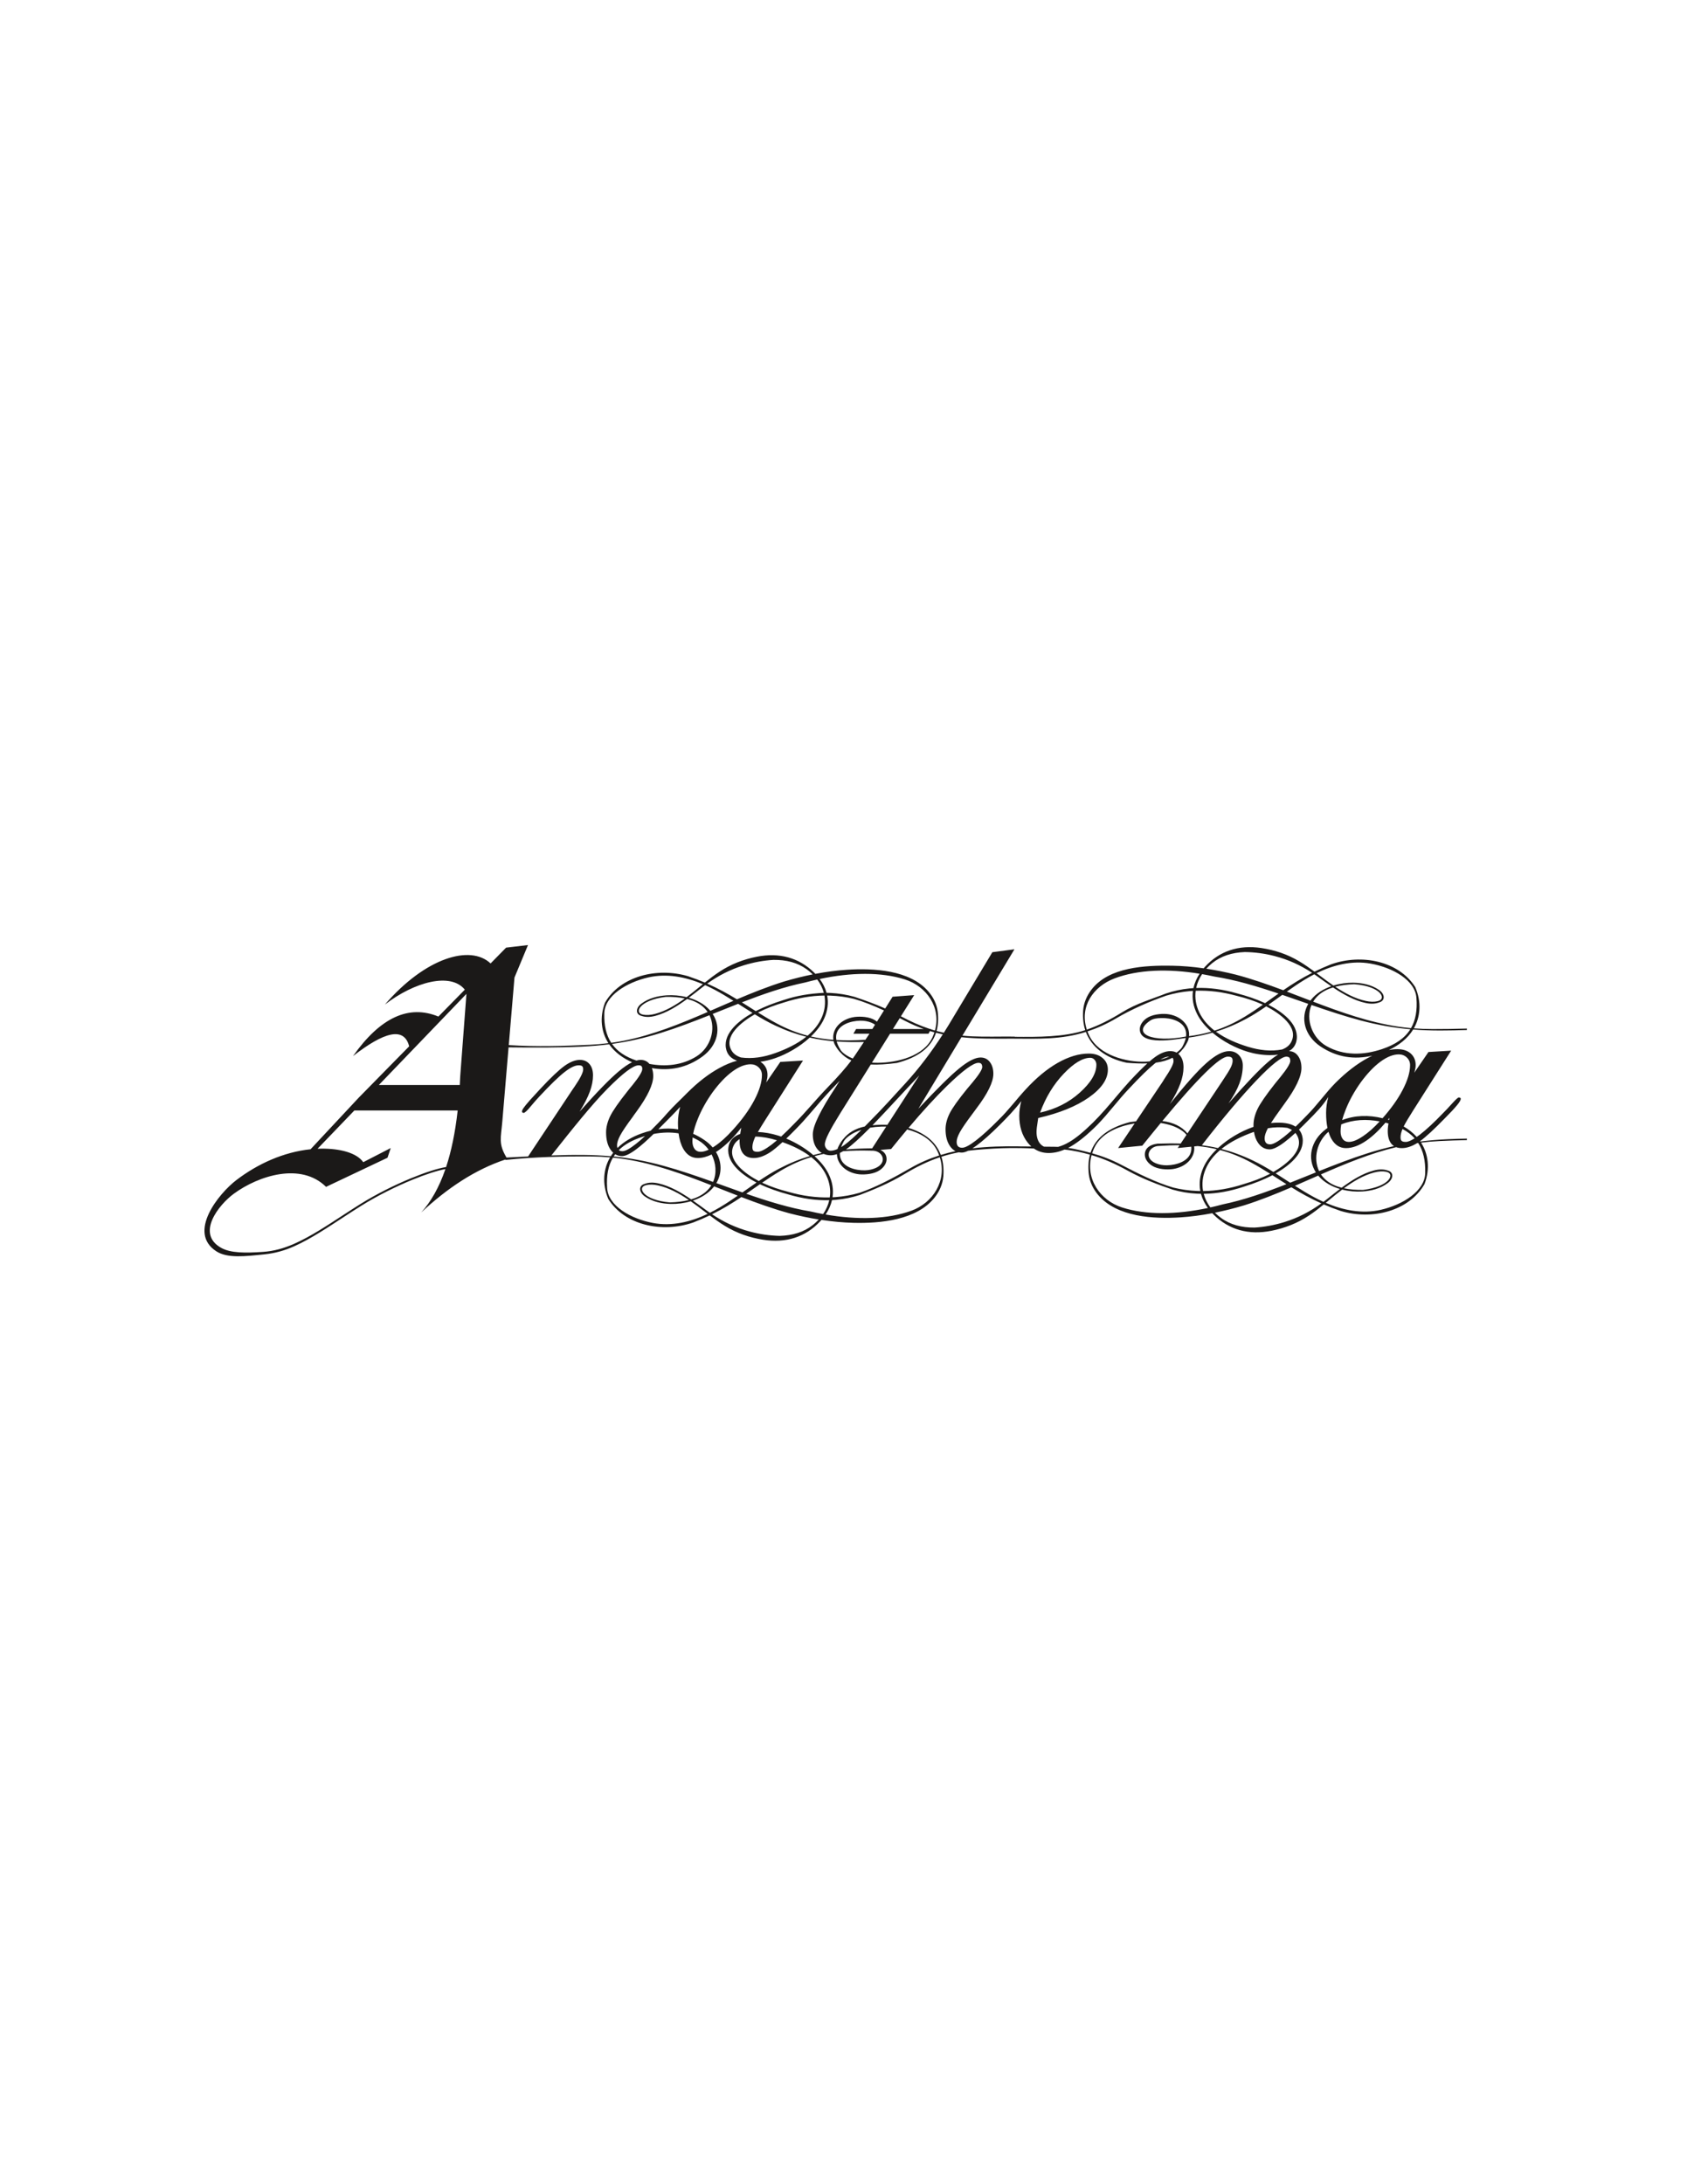 <?xml version="1.0" encoding="UTF-8" standalone="no"?>
<svg
   version="1.1"
   width="612pt"
   height="792pt"
   id="svg4"
   viewBox="0 0 612 792"
   sodipodi:docname="Anathema.cdr"
   xmlns:inkscape="http://www.inkscape.org/namespaces/inkscape"
   xmlns:sodipodi="http://sodipodi.sourceforge.net/DTD/sodipodi-0.dtd"
   xmlns="http://www.w3.org/2000/svg"
   xmlns:svg="http://www.w3.org/2000/svg">
  <defs
     id="defs8" />
  <sodipodi:namedview
     id="namedview6"
     pagecolor="#ffffff"
     bordercolor="#000000"
     borderopacity="0.25"
     inkscape:showpageshadow="2"
     inkscape:pageopacity="0.0"
     inkscape:pagecheckerboard="0"
     inkscape:deskcolor="#d1d1d1"
     inkscape:document-units="pt" />
  <path
     d="m 169.211,360.383 -31.778,33.044 h 29.367 c 0.06,-1.051 0.114,-2.119 0.159,-3.209 z m 131.811,73.803 -4e-4,8e-4 c 0.377,-2.555 0.018,-5.253 -1.241,-7.936 -1.256,-2.676 -3.196,-4.87 -5.498,-6.68 -3.729,1.14 -7.41,2.76 -11.188,5.011 -2.338,1.393 -4.5,2.824 -6.606,4.269 0.094,0.046 0.188,0.09 0.278,0.132 2.759,1.283 5.895,2.348 9.354,3.224 5.045,1.441 10.014,2.115 14.902,1.98 z m -0.191,1.012 8e-4,10e-4 c -0.403,1.777 -1.164,3.472 -2.226,5.027 -1.492,-0.273 -2.991,-0.584 -4.497,-0.931 -7.766,-1.295 -15.546,-3.712 -23.394,-6.438 1.669,-1.147 3.302,-2.301 4.961,-3.448 0.154,0.073 0.305,0.145 0.453,0.213 2.818,1.307 6.11,2.474 9.888,3.496 4.991,1.477 9.931,2.215 14.814,2.079 z m 0.997,-0.04 0.002,-0.002 c -0.418,1.828 -1.208,3.583 -2.318,5.232 11.577,2.01 22.572,1.738 31.136,-1.385 7.837,-2.858 12.961,-10.917 10.288,-19.369 -4.429,1.482 -8.532,3.516 -12.856,6.118 -5.499,3.309 -10.984,5.558 -16.116,7.53 -2.843,0.925 -5.708,1.505 -8.596,1.768 -0.513,0.047 -1.026,0.082 -1.541,0.109 z m 0.197,-1.012 -0.005,-0.005 c 0.411,-2.738 -0.017,-5.621 -1.467,-8.54 -1.155,-2.326 -2.945,-4.477 -5.072,-6.38 1.104,-0.306 2.212,-0.573 3.33,-0.803 0.774,0.325 1.635,0.487 2.582,0.487 0.695,0 1.433,-0.136 2.218,-0.405 0.097,3.741 3.502,6.834 8.134,7.312 2.195,0.176 5.384,-0.088 7.458,-1.536 1.419,-0.991 2.372,-2.397 2.427,-3.816 0.07,-1.777 -0.941,-2.893 -2.278,-3.495 l 3.92,-0.324 c 2.011,-2.501 3.957,-4.867 5.836,-7.098 4.57,1.202 8.806,3.555 10.841,7.651 0.295,0.594 0.549,1.188 0.764,1.781 -3.551,1.135 -7.023,2.63 -10.428,4.586 -5.931,3.407 -12.376,6.904 -18.488,8.96 -2.856,0.819 -5.744,1.335 -8.66,1.558 -0.37,0.028 -0.741,0.051 -1.112,0.07 z m 130.924,-75.853 -0.002,0.003 c -0.508,0.032 -1.015,0.073 -1.522,0.124 -2.859,0.29 -5.692,0.895 -8.499,1.843 -5.064,2.012 -10.571,3.527 -15.984,6.872 -4.256,2.628 -8.299,4.692 -12.672,6.209 -2.744,-8.373 2.34,-15.661 10.075,-18.579 8.452,-3.189 19.346,-3.571 30.842,-1.689 -1.08,1.648 -1.845,3.399 -2.238,5.218 z m -0.179,1.01 8e-4,10e-4 c -0.37,0.022 -0.738,0.048 -1.106,0.08 -2.887,0.25 -5.744,0.792 -8.565,1.635 -6.035,2.104 -12.479,4.87 -18.319,8.316 -3.352,1.978 -6.776,3.498 -10.283,4.662 0.219,0.587 0.478,1.176 0.777,1.763 3.506,6.88 13.344,9.473 20.291,9.203 0.496,-0.019 0.988,-0.052 1.476,-0.097 0.705,-0.612 1.339,-1.119 1.899,-1.52 2.018,-1.464 3.896,-2.206 5.587,-2.206 0.87,0 1.633,0.177 2.29,0.535 0.02,-0.015 0.041,-0.029 0.062,-0.044 0.875,-0.644 1.611,-1.314 2.076,-2.102 -0.004,-0.012 -0.006,-0.024 -0.01,-0.037 0.607,-1.099 1.023,-2.142 1.227,-3.122 -3.053,0.373 -16.86,3.147 -16.683,-3.267 0.04,-1.412 0.968,-2.818 2.362,-3.817 2.039,-1.46 5.197,-1.755 7.374,-1.601 4.94,0.46 8.509,3.936 8.119,8.028 2.76,-0.348 5.435,-0.877 8.074,-1.641 -2.13,-1.87 -3.928,-3.99 -5.099,-6.29 -1.471,-2.889 -1.928,-5.751 -1.551,-8.478 z m 0.988,-0.042 0.004,-0.006 c 4.843,-0.183 9.774,0.436 14.79,1.818 3.438,0.837 6.558,1.864 9.306,3.111 0.09,0.041 0.183,0.084 0.277,0.128 -2.071,1.457 -4.198,2.902 -6.499,4.309 -3.719,2.275 -7.349,3.921 -11.031,5.091 -2.302,-1.776 -4.25,-3.937 -5.524,-6.584 -1.277,-2.652 -1.666,-5.327 -1.323,-7.868 z m 0.177,-1.013 -8e-4,-8e-4 c 4.838,-0.184 9.746,0.5 14.709,1.918 3.756,0.978 7.032,2.105 9.839,3.375 0.147,0.067 0.298,0.136 0.451,0.208 1.631,-1.157 3.237,-2.32 4.878,-3.476 -7.809,-2.631 -15.546,-4.955 -23.258,-6.164 -1.496,-0.33 -2.986,-0.624 -4.467,-0.881 -1.035,1.557 -1.771,3.25 -2.151,5.021 z m 1.501,73.588 h 8e-4 c -0.506,-2.711 -0.183,-5.596 1.149,-8.556 1.065,-2.368 2.772,-4.586 4.825,-6.569 -2.284,-0.541 -4.588,-0.913 -6.938,-1.145 l -1.251,0.125 c 0.433,3.998 -2.951,7.536 -7.811,8.226 -2.187,0.26 -5.384,0.117 -7.511,-1.251 -1.456,-0.936 -2.461,-2.304 -2.571,-3.721 -0.209,-2.697 2.135,-3.958 4.368,-4.207 -0.003,-0.012 -0.006,-0.022 -0.009,-0.034 3.023,-0.098 5.878,-0.127 8.628,-0.042 l 2.111,-3.163 c -0.504,-0.666 -1.21,-1.234 -2.029,-1.775 -1.855,-1.226 -4.437,-2.099 -7.324,-2.518 -0.999,1.21 -2.025,2.465 -3.082,3.767 l -3.607,4.453 -8.762,0.866 5.994,-8.925 c -5.969,0.954 -12.269,3.574 -14.717,9.013 -0.273,0.605 -0.503,1.209 -0.696,1.809 3.592,0.999 7.118,2.36 10.595,4.184 6.057,3.179 12.63,6.428 18.816,8.248 2.885,0.709 5.79,1.115 8.713,1.226 0.373,0.014 0.746,0.023 1.121,0.028 l -0.002,0.002 c -0.002,-0.011 -0.004,-0.022 -0.006,-0.033 z m 1,-0.004 0.018,0.043 c 4.886,-0.052 9.824,-0.915 14.807,-2.546 3.423,-1.008 6.516,-2.192 9.224,-3.579 0.088,-0.045 0.18,-0.093 0.273,-0.142 -2.16,-1.363 -4.375,-2.712 -6.765,-4.014 -3.861,-2.105 -7.601,-3.583 -11.37,-4.58 -2.231,1.896 -4.087,4.163 -5.239,6.885 -1.15,2.714 -1.411,5.408 -0.947,7.934 z m 0.24,1.048 -0.002,0.007 c 0.471,1.758 1.297,3.421 2.416,4.933 1.48,-0.33 2.967,-0.697 4.458,-1.102 7.712,-1.589 15.394,-4.301 23.132,-7.325 -1.712,-1.083 -3.388,-2.173 -5.089,-3.256 -0.151,0.079 -0.299,0.156 -0.444,0.231 -2.766,1.413 -6.011,2.704 -9.748,3.87 -4.929,1.665 -9.839,2.591 -14.722,2.642 z m -0.953,0.176 h -8e-4 l -0.008,-0.034 c -0.014,-0.05 -0.028,-0.1 -0.042,-0.151 l 0.005,0.007 c -0.515,-0.007 -1.03,-0.024 -1.545,-0.051 -2.895,-0.153 -5.781,-0.623 -8.657,-1.439 -5.204,-1.775 -10.77,-3.813 -16.391,-6.91 -4.42,-2.436 -8.597,-4.311 -13.08,-5.623 -2.348,8.548 3.079,16.406 11.02,18.963 8.677,2.794 19.674,2.647 31.166,0.197 -1.132,-1.552 -1.973,-3.215 -2.467,-4.96 z m 67.136,-8.17 c -1.3,-0.259 -2.771,-0.151 -4.387,0.274 -3.844,1.01 -7.478,3.18 -10.917,5.709 2.043,0.436 4.363,0.631 6.936,0.598 9.719,-1.184 11.805,-5.969 8.359,-6.572 0.003,-0.004 0.006,-0.006 0.008,-0.01 z m -70.704,-9.089 c 0.051,0.444 0.052,0.876 -0.002,1.294 -0.516,4.019 -5.448,5.4 -8.816,5.452 -1.464,0.022 -2.846,-0.228 -4.071,-0.741 -4.189,-1.753 -2.755,-5.808 0.665,-6.238 0.173,-0.012 0.345,-0.025 0.517,-0.036 0.091,-0.002 0.183,-4e-4 0.277,0.003 -10e-4,-0.007 -0.002,-0.014 -0.002,-0.021 2.488,-0.164 4.877,-0.258 7.197,-0.253 l -0.692,1.036 z m -1.358,-4.856 c -0.002,-0.002 -0.003,-0.004 -0.005,-0.006 -0.002,0.008 -0.005,0.016 -0.007,0.025 l -0.002,0.004 c -2.161,-2.547 -5.118,-3.963 -9.114,-4.479 12.887,-15.562 20.797,-23.344 23.742,-23.344 0.64,0 1.093,0.102 1.362,0.33 0.267,0.226 0.391,0.618 0.391,1.175 0,0.68 -0.227,1.504 -0.701,2.453 -0.453,0.948 -1.505,2.638 -3.154,5.093 z m -18.665,-4.345 c -0.707,0.076 -1.433,0.165 -2.18,0.265 -7.674,1.987 -12.549,5.647 -14.34,11.166 -2.667,-0.711 -5.369,-1.388 -8.118,-1.8 0.323,-0.165 0.646,-0.34 0.971,-0.526 2.785,-1.592 6.03,-4.231 9.695,-7.915 4.078,-4.204 7.364,-8.786 11.38,-12.997 4.102,-4.391 7.216,-7.421 9.339,-9.112 0.147,-0.118 0.292,-0.233 0.435,-0.343 2.349,-0.317 4.342,-0.9 6.023,-1.796 0.265,0.267 0.386,0.68 0.386,1.232 0,1.05 -1.154,3.257 -3.442,6.637 l -0.475,0.785 z m -28.281,9.261 c -0.471,-0.023 -0.943,-0.035 -1.419,-0.036 -1.216,-0.003 -2.442,-0.016 -3.677,-0.033 -0.543,-0.252 -1.013,-0.607 -1.411,-1.072 -0.88,-1.026 -1.32,-2.451 -1.32,-4.292 0,-0.441 0.042,-1.027 0.125,-1.718 0.084,-0.69 0.252,-1.8 0.482,-3.307 7.686,-1.759 13.82,-4.252 18.407,-7.477 4.586,-3.246 6.868,-6.596 6.868,-10.071 0,-1.718 -0.628,-3.121 -1.906,-4.19 -1.257,-1.088 -2.933,-1.632 -5.026,-1.632 -3.56,0 -7.308,1.131 -11.266,3.371 -3.936,2.241 -7.831,5.486 -11.685,9.695 -3.325,3.597 -6.14,7.439 -9.668,10.87 -3.268,3.312 -6.043,5.826 -8.323,7.583 -2.28,1.756 -3.945,2.633 -4.994,2.633 -0.678,0 -1.191,-0.179 -1.52,-0.558 -0.309,-0.359 -0.473,-0.898 -0.473,-1.597 0,-0.898 0.39,-2.055 1.172,-3.492 0.78,-1.417 2.28,-3.612 4.5,-6.566 0.35,-0.459 0.864,-1.157 1.5,-2.035 4.089,-5.388 6.144,-9.578 6.144,-12.572 0,-1.757 -0.431,-3.174 -1.275,-4.271 -0.842,-1.097 -1.951,-1.636 -3.369,-1.636 -1.911,0 -4.48,1.296 -7.665,3.892 -3.207,2.594 -8.158,7.483 -14.899,14.688 l 15.637,-25.937 c 5.871,0.602 11.94,0.559 18.138,0.523 9.864,0.067 18.281,0.353 26.99,-2.433 2.044,5.393 7.147,9.567 14.84,11.172 2.766,0.236 5.245,0.322 7.463,0.235 -1.728,1.571 -3.833,3.688 -6.315,6.35 -3.109,3.404 -5.93,6.941 -8.945,10.355 -1.57,1.781 -3.057,3.372 -4.46,4.755 -3.35,3.308 -6.22,5.675 -8.649,7.077 -1.381,0.805 -2.715,1.382 -4.005,1.728 z m -9.714,-0.135 c -1.367,-0.017 -2.747,-0.03 -4.137,-0.029 0,-0.004 0,-0.008 0,-0.012 -5.965,-0.095 -11.69,0.037 -17.213,0.716 0.433,-0.275 0.891,-0.585 1.372,-0.935 2.28,-1.656 5.138,-4.19 8.548,-7.582 2.688,-2.694 5.466,-5.583 7.789,-8.617 -0.453,1.707 -0.733,3.507 -0.733,5.277 0,3.916 1.006,7.161 3.015,9.717 0.427,0.548 0.879,1.037 1.359,1.467 z m -7.35,0.566 c 0,0.003 0,0.006 0,0.009 0.269,-0.006 0.535,-0.01 0.802,-0.013 0.804,-0.002 1.617,0.006 2.438,0.022 0,-0.004 -0.001,-0.008 -0.001,-0.012 1.712,0.028 3.393,0.095 5.037,0.165 1.554,1.085 3.348,1.629 5.381,1.629 1.858,0 3.77,-0.415 5.73,-1.243 3.312,0.318 6.344,1.031 9.241,1.842 -0.579,2.117 -0.727,4.493 -0.426,7.141 0.377,2.909 1.635,5.382 3.387,7.46 6.806,8.073 20.197,8.746 29.832,8.134 3.735,-0.237 7.606,-0.746 11.566,-1.505 0.168,0.178 0.339,0.355 0.514,0.529 5.501,5.452 12.678,7.5 20.969,5.838 4.814,-0.966 9.356,-2.696 13.607,-5.529 1.845,-1.229 3.611,-2.591 5.365,-4.014 1.896,0.82 3.921,1.608 6.114,2.352 11.431,3.469 24.877,0.019 30.435,-9.745 1.039,-2.782 1.4,-5.525 1.131,-8.131 -0.273,-2.635 -1.12,-4.925 -2.384,-6.894 2.252,-0.282 4.546,-0.478 6.876,-0.585 3.114,-0.144 6.386,-0.259 9.745,-0.325 v -0.551 c -2.38,0.039 -4.695,0.105 -6.906,0.21 -3.466,0.163 -6.762,0.439 -9.983,0.85 -0.031,-0.046 -0.063,-0.091 -0.095,-0.136 2.084,-1.511 5.1,-4.288 9.03,-8.33 1.938,-1.959 3.398,-3.5 4.335,-4.647 0.938,-1.125 1.397,-1.918 1.397,-2.377 0,-0.167 -0.063,-0.271 -0.187,-0.354 -0.126,-0.083 -0.292,-0.126 -0.542,-0.126 -0.292,0 -1.063,0.709 -2.356,2.127 -1.272,1.437 -2.418,2.627 -3.398,3.606 -3.251,3.376 -6.023,5.961 -8.336,7.732 -0.405,0.308 -0.792,0.587 -1.16,0.84 -1.343,-1.496 -2.953,-2.758 -4.733,-3.799 0.651,-1.292 1.825,-3.243 3.495,-5.879 l 13.735,-21.613 -8.233,0.499 -5.147,7.503 c 0.167,-0.52 0.291,-1.02 0.375,-1.457 0.083,-0.46 0.124,-0.876 0.124,-1.293 0,-1.752 -0.604,-3.148 -1.791,-4.211 -1.21,-1.062 -2.814,-1.583 -4.794,-1.583 -1.016,0 -2.063,0.102 -3.14,0.307 3.628,-1.69 6.805,-4.146 8.822,-7.429 3.208,0.253 6.485,0.368 9.924,0.365 3.119,-0.003 6.313,-0.07 9.563,-0.181 v -0.523 c -4.215,0.133 -8.353,0.171 -12.407,0.18 -2.313,0.005 -4.592,-0.079 -6.835,-0.252 1.154,-2.015 1.881,-4.329 2.022,-6.958 0.139,-2.599 -0.353,-5.305 -1.518,-8.017 -5.98,-9.426 -19.46,-12.207 -30.606,-8.216 -2.134,0.844 -4.1,1.723 -5.937,2.628 -1.806,-1.329 -3.621,-2.596 -5.508,-3.727 -4.348,-2.609 -8.928,-4.109 -13.742,-4.837 -8.289,-1.253 -15.294,1.124 -20.471,6.8 -0.165,0.181 -0.325,0.366 -0.483,0.55 -3.957,-0.564 -7.815,-0.883 -11.523,-0.94 -9.568,-0.145 -22.887,0.391 -29.229,8.73 -1.632,2.147 -2.757,4.662 -2.987,7.568 -0.168,2.643 0.095,4.995 0.772,7.069 -7.607,2.538 -17.358,2.493 -25.581,2.412 0,-0.025 0,-0.049 0,-0.073 -5.352,-0.056 -10.645,0.128 -15.393,-0.087 -1.236,-0.056 -2.43,-0.141 -3.59,-0.254 l 18.88,-31.317 -8.015,1.056 -15.762,26.244 c -0.606,1.002 -1.219,1.99 -1.839,2.965 -0.892,-0.196 -1.766,-0.412 -2.63,-0.649 0.573,-2.072 0.718,-4.397 0.419,-6.988 -0.374,-2.845 -1.623,-5.264 -3.36,-7.294 -6.748,-7.889 -20.02,-8.53 -29.569,-7.918 -3.701,0.237 -7.538,0.74 -11.462,1.488 -0.167,-0.174 -0.336,-0.347 -0.51,-0.517 -5.454,-5.327 -12.568,-7.321 -20.784,-5.684 -4.771,0.952 -9.272,2.651 -13.484,5.428 -1.827,1.205 -3.578,2.539 -5.315,3.934 -1.88,-0.8 -3.887,-1.568 -6.06,-2.293 -11.331,-3.379 -24.656,0.015 -30.16,9.576 -1.029,2.723 -1.386,5.408 -1.118,7.957 0.271,2.578 1.112,4.818 2.365,6.742 -2.232,0.28 -4.505,0.474 -6.814,0.582 -9.345,0.439 -19.154,0.749 -29.345,0.119 0.69,-8.166 1.379,-16.332 2.069,-24.498 l 4.901,-11.784 -7.934,0.933 -5.634,5.732 c -7.324,-6.916 -23.625,-2.133 -38.354,14.92 10.781,-8.321 23.943,-11.752 29.006,-5.409 l -9.581,9.749 c -10.77,-4.43 -21.096,0.345 -30.976,14.329 11.151,-8.674 18.508,-10.826 20.372,-3.539 l -18.272,18.591 -17.502,18.736 c -9.754,1 -19.178,5.267 -26.92,11.178 -6.353,4.852 -17.872,18.97 -7.254,25.834 4.03,2.606 10.499,1.805 17.424,1.101 3.791,-0.384 7.326,-1.371 10.854,-2.949 6.124,-2.739 12.371,-6.975 18.3,-10.83 2.046,-1.33 4.066,-2.644 6.09,-3.905 5.833,-3.635 12.464,-6.908 18.323,-9.315 4.882,-2.006 9.22,-3.411 12.102,-3.921 -2.333,6.786 -5.311,11.882 -8.765,15.724 9.424,-8.804 19.491,-15.514 30.493,-19.185 0.027,0.045 0.054,0.092 0.081,0.138 10.408,-1.094 21.475,-1.337 31.051,-1.26 2.333,0.018 4.631,0.126 6.893,0.323 -1.188,2.016 -1.948,4.337 -2.12,6.98 -0.17,2.614 0.295,5.341 1.44,8.082 5.925,9.544 19.494,12.479 30.784,8.577 2.163,-0.827 4.156,-1.692 6.02,-2.583 1.807,1.355 3.624,2.648 5.513,3.806 4.357,2.669 8.961,4.224 13.808,5.006 8.348,1.345 15.443,-0.975 20.731,-6.633 0.169,-0.181 0.332,-0.365 0.494,-0.549 3.986,0.608 7.873,0.968 11.614,1.062 9.651,0.244 23.007,-0.94 29.5,-9.266 1.671,-2.143 2.835,-4.663 3.1,-7.584 0.2,-2.657 -0.039,-5.026 -0.698,-7.119 2.019,-0.649 4.11,-1.186 6.323,-1.61 0.343,0.07 0.701,0.105 1.075,0.105 0.623,0 1.386,-0.216 2.291,-0.651 1.067,-0.143 2.165,-0.262 3.297,-0.359 3.838,-0.328 7.936,-0.601 12.282,-0.639 z m 137.112,-10.163 c -0.05,-0.016 -0.1,-0.032 -0.15,-0.047 -0.082,-0.026 -0.163,-0.05 -0.245,-0.075 0.177,-0.22 0.355,-0.444 0.533,-0.671 -0.049,0.28 -0.096,0.543 -0.139,0.793 z m -2.346,-0.656 c -5.083,-1.224 -10.003,-1.097 -14.648,0.679 0.323,-1.246 0.782,-2.595 1.376,-4.047 1.291,-3.209 3.084,-6.44 5.376,-9.649 2.356,-3.209 4.731,-5.712 7.128,-7.482 2.418,-1.771 4.628,-2.647 6.67,-2.647 1.126,0 2.105,0.375 2.896,1.126 0.794,0.75 1.189,1.688 1.189,2.772 0,2.562 -0.917,5.607 -2.772,9.128 -1.736,3.296 -4.146,6.663 -7.215,10.122 z m -19.976,3.546 c -0.159,0.112 -0.316,0.226 -0.474,0.342 -5.698,4.208 -6.974,10.752 -3.738,15.759 -3.121,1.255 -6.228,2.52 -9.325,3.742 -1.753,-1.134 -3.498,-2.278 -5.248,-3.38 4.614,-2.63 10.596,-7.256 9.741,-12.926 -0.187,-1.236 -0.65,-2.205 -1.3,-2.961 1.019,-0.973 2.102,-2.045 3.246,-3.217 2.661,-2.658 5.386,-5.396 7.38,-8.609 -0.249,0.938 -0.438,1.896 -0.583,2.877 -0.146,0.959 -0.208,1.938 -0.208,2.917 0,2.044 0.17,3.862 0.508,5.455 z m -11.575,-0.489 c -2.087,-1.351 -5.056,-1.54 -7.511,-1.414 -0.475,0.024 -0.948,0.06 -1.418,0.107 0.834,-1.306 1.964,-2.935 3.388,-4.887 0.351,-0.473 0.866,-1.195 1.504,-2.102 4.103,-5.567 6.164,-9.895 6.164,-12.988 0,-1.815 -0.433,-3.279 -1.277,-4.413 -0.812,-1.089 -1.871,-1.645 -3.214,-1.688 1.486,-0.884 2.578,-2.275 2.794,-4.434 0.569,-5.669 -5.58,-9.975 -10.277,-12.365 1.679,-1.178 3.35,-2.397 5.03,-3.607 3.126,1.065 6.263,2.172 9.414,3.269 -2.957,5.126 -1.374,11.561 4.473,15.465 5.921,3.954 12.241,4.831 18.747,3.322 -0.54,0.259 -1.086,0.541 -1.639,0.842 -3.918,2.125 -7.838,5.147 -11.756,9.066 -3.671,3.755 -6.591,7.985 -10.295,11.696 -1.478,1.543 -2.853,2.918 -4.127,4.13 z m -15.262,0.076 c -0.107,0.036 -0.213,0.074 -0.32,0.112 -4.151,1.459 -8.879,4.15 -12.585,7.594 -1.937,-0.449 -3.875,-0.794 -5.837,-1.052 7.736,-9.939 14.331,-17.758 19.783,-23.479 5.505,-5.752 9.154,-8.637 10.927,-8.637 0.515,0.041 0.866,0.165 1.051,0.372 0.185,0.185 0.288,0.577 0.33,1.134 0,0.969 -1.196,2.928 -3.568,5.856 -0.804,0.969 -1.442,1.731 -1.876,2.288 -3.299,4.164 -5.442,7.256 -6.431,9.297 -0.99,2.062 -1.484,4.041 -1.484,5.917 0,0.203 0.003,0.402 0.009,0.599 z m 32.165,22.752 c -1.691,1.274 -3.333,2.623 -4.929,3.95 -0.343,0.285 -0.684,0.567 -1.026,0.848 6.299,2.695 13.176,4.069 19.936,2.535 7.937,-1.801 16.06,-6.799 16.137,-13.369 0.123,-4.444 -0.694,-8.025 -2.527,-10.859 -0.144,0.02 -0.288,0.039 -0.432,0.06 -1.956,1.192 -3.784,1.796 -5.503,1.796 -0.777,0 -1.468,-0.114 -2.073,-0.342 -9.36,2.243 -18.345,5.963 -27.277,9.862 0.568,0.85 1.283,1.635 2.152,2.325 1.432,1.135 3.225,1.966 5.346,2.51 3.678,-2.721 7.547,-5.139 11.607,-6.229 1.796,-0.482 3.501,-0.56 5.065,-0.03 4e-4,-4e-4 8e-4,-10e-4 0.001,-0.002 2.308,0.577 2.17,2.952 0.131,4.518 -2.719,2.085 -6.143,2.911 -9.345,3.111 -2.312,0.145 -4.837,-0.066 -7.264,-0.684 z m -24.954,-6.401 c 4.618,-2.659 11.871,-8.176 8.365,-13.639 -0.114,-0.177 -0.24,-0.347 -0.377,-0.509 -1.499,1.377 -2.845,2.513 -4.035,3.403 -2.29,1.712 -4.041,2.557 -5.258,2.557 -1.772,0 -3.196,-0.804 -4.288,-2.412 -0.735,-1.08 -1.217,-2.395 -1.455,-3.935 -0.138,0.048 -0.274,0.097 -0.412,0.147 -3.868,1.397 -8.014,3.326 -11.39,6.053 3.72,0.952 7.464,2.305 11.422,4.19 2.511,1.196 4.975,2.623 7.426,4.145 z m 6.746,-15.211 c -0.491,-0.309 -1.06,-0.57 -1.708,-0.782 -2.328,-0.323 -4.673,-0.255 -7.034,0.142 -0.003,0.006 -0.006,0.011 -0.008,0.016 -0.785,1.484 -1.176,2.679 -1.176,3.607 0,0.722 0.165,1.279 0.475,1.649 0.33,0.391 0.845,0.577 1.525,0.577 1.052,0 2.722,-0.905 5.01,-2.72 0.902,-0.709 1.873,-1.538 2.917,-2.489 z m -27.96,29.985 c 0.676,0.678 1.417,1.314 2.218,1.9 3.378,2.473 7.483,3.537 12.163,3.49 3.608,-0.219 7.217,-0.869 10.825,-1.992 5.017,-1.56 9.292,-3.789 13.408,-6.772 -4.085,-1.826 -7.573,-3.805 -10.864,-5.833 -5.669,2.431 -11.367,4.727 -17.18,6.554 -3.569,1.067 -7.101,1.954 -10.569,2.652 z m 39.381,-3.939 c 0.426,-0.32 0.851,-0.648 1.275,-0.985 1.53,-1.213 3.096,-2.466 4.699,-3.672 -2.918,-0.864 -5.637,-2.342 -7.595,-4.533 -0.096,-0.108 -0.189,-0.218 -0.281,-0.327 -2.817,1.234 -5.63,2.48 -8.449,3.699 2.229,1.423 4.478,2.805 6.769,4.045 1.166,0.631 2.362,1.227 3.581,1.774 z m 33.074,-23.03 c -1.182,-1.315 -2.646,-2.434 -4.403,-3.373 -0.466,1.128 -0.708,2.123 -0.708,2.971 0,0.647 0.125,1.105 0.396,1.333 0.272,0.251 0.771,0.375 1.5,0.375 0.763,0 1.833,-0.433 3.214,-1.307 z m -9.501,-5.379 c -0.069,-0.02 -0.137,-0.039 -0.207,-0.058 -0.29,-0.081 -0.582,-0.158 -0.874,-0.232 -2.338,2.764 -4.628,4.913 -6.846,6.454 -2.667,1.855 -5.168,2.772 -7.481,2.772 -2.251,0 -4.003,-1.126 -5.295,-3.377 -0.421,-0.754 -0.775,-1.602 -1.058,-2.545 -4.105,3.49 -5.659,9.579 -3.396,14.254 5.84,-2.339 11.735,-4.622 17.716,-6.51 3.228,-1.018 6.351,-1.863 9.457,-2.554 -0.36,-0.229 -0.68,-0.513 -0.96,-0.852 -0.874,-1.064 -1.313,-2.606 -1.313,-4.648 0,-0.521 0.043,-1.126 0.126,-1.793 0.033,-0.257 0.076,-0.561 0.132,-0.912 z m -3.181,-0.752 c -4.713,-0.881 -9.509,-0.715 -13.95,1.09 -0.159,0.894 -0.238,1.726 -0.238,2.493 0,1.188 0.272,2.125 0.791,2.814 0.522,0.686 1.272,1.041 2.21,1.041 1.375,0 3.085,-0.686 5.149,-2.084 1.939,-1.293 3.95,-3.084 6.037,-5.353 z M 298.865,360.003 c -0.468,-1.721 -1.285,-3.348 -2.396,-4.827 -1.466,0.325 -2.94,0.686 -4.418,1.085 -7.642,1.565 -15.255,4.23 -22.923,7.198 1.697,1.056 3.358,2.122 5.045,3.179 0.149,-0.078 0.296,-0.153 0.44,-0.226 2.741,-1.387 5.957,-2.654 9.659,-3.8 4.87,-1.631 9.485,-2.34 14.592,-2.608 z m 0.989,-4e-4 0.077,0.003 4e-4,10e-4 c 0.484,0.007 0.969,0.022 1.453,0.047 2.869,0.145 5.73,0.602 8.58,1.396 3.583,1.202 7.338,2.526 11.166,4.237 l 2.679,-4.268 7.835,-0.583 -4.82,7.682 c 3.572,1.905 7,3.444 10.583,4.612 h 0.364 l -0.055,0.1 c 0.484,0.155 0.971,0.304 1.462,0.445 2.324,-8.367 -3.058,-16.048 -10.929,-18.539 -8.6,-2.722 -19.5,-2.564 -30.889,-0.151 1.117,1.508 1.999,3.207 2.493,5.02 z m 0.229,0.986 c 0.512,2.662 0.2,5.5 -1.126,8.41 -1.055,2.318 -2.745,4.491 -4.78,6.434 2.674,0.622 5.372,1.011 8.146,1.218 -0.593,-4.005 2.798,-7.596 7.71,-8.291 2.167,-0.257 5.336,-0.122 7.445,1.214 0.234,0.148 0.455,0.306 0.663,0.475 l 2.543,-4.052 c -3.632,-1.678 -7.308,-3.17 -10.856,-4.196 -2.86,-0.69 -5.739,-1.083 -8.636,-1.188 -0.368,-0.013 -0.745,-0.024 -1.109,-0.024 z m -0.991,0 h -0.07 v -8e-4 c -4.823,0.064 -9.695,0.915 -14.612,2.511 -3.392,0.991 -6.457,2.153 -9.14,3.514 -0.087,0.044 -0.178,0.091 -0.27,0.139 2.141,1.331 4.338,2.647 6.706,3.919 3.827,2.055 7.535,3.496 11.271,4.466 2.211,-1.859 4.049,-4.079 5.19,-6.743 1.099,-2.565 1.347,-5.069 0.926,-7.806 z m 200.756,2.025 c -1.275,0.319 -2.736,0.282 -4.356,-0.062 -3.854,-0.818 -7.559,-2.799 -11.087,-5.145 2.001,-0.531 4.288,-0.836 6.837,-0.926 9.679,0.71 11.979,5.36 8.597,6.123 0.003,0.004 0.006,0.006 0.009,0.009 z m -78.918,21.208 c 1.164,-0.287 2.26,-0.649 3.253,-1.078 -0.05,-0.002 -0.1,-0.002 -0.152,-0.002 -0.862,0 -1.899,0.359 -3.101,1.08 z m 9.332,-8.38 c 0.077,-0.592 0.071,-1.161 -0.025,-1.702 -0.708,-3.965 -5.658,-5.099 -8.994,-4.99 -1.45,0.048 -2.903,0.189 -3.994,0.931 -6.93,4.711 0.679,8.159 13.013,5.761 z m 1.013,0.387 c -0.058,0.333 -0.141,0.669 -0.253,1.008 -0.439,1.018 -1.027,2.044 -1.831,3.08 -0.003,-0.01 -0.007,-0.02 -0.01,-0.03 -0.519,0.678 -1.095,1.283 -1.729,1.821 0.214,0.176 0.414,0.378 0.599,0.603 0.865,1.05 1.299,2.473 1.299,4.287 0,1.856 -0.392,3.854 -1.176,5.979 -0.784,2.143 -2.041,4.598 -3.772,7.36 5.546,-6.989 9.958,-11.958 13.215,-14.844 3.279,-2.907 6.021,-4.351 8.288,-4.351 1.444,0 2.639,0.495 3.567,1.484 0.927,0.989 1.382,2.227 1.382,3.711 0,2.166 -0.414,4.351 -1.238,6.556 -0.824,2.185 -2.145,4.598 -3.958,7.216 6.556,-7.463 11.359,-12.472 14.41,-15.07 1.31,-1.115 2.509,-1.992 3.601,-2.628 -0.99,0.137 -1.986,0.184 -2.912,0.181 -2.741,-0.009 -5.43,-0.415 -8.069,-1.203 -4.181,-1.25 -8.994,-3.695 -12.831,-6.936 -2.823,0.802 -5.656,1.373 -8.583,1.776 z m 52.461,-18.872 c -1.736,-1.183 -3.428,-2.445 -5.074,-3.685 -0.353,-0.267 -0.704,-0.53 -1.057,-0.793 6.103,-2.977 12.844,-4.671 19.611,-3.472 7.945,1.408 16.232,5.981 16.63,12.499 0.34,4.405 -0.293,8 -1.969,10.901 -1.522,-0.136 -3.026,-0.313 -4.514,-0.532 -10.621,-1.565 -20.824,-5.204 -30.973,-9.071 0.52,-0.872 1.19,-1.685 2.017,-2.411 1.362,-1.196 3.096,-2.106 5.169,-2.748 3.775,2.525 7.723,4.741 11.796,5.628 1.801,0.392 3.493,0.388 5.016,-0.213 4e-4,4e-4 8e-4,0.001 10e-4,0.002 2.256,-0.683 2.003,-3.034 -0.092,-4.491 -2.794,-1.94 -6.224,-2.596 -9.404,-2.641 -2.296,-0.033 -4.785,0.297 -7.157,1.028 z m -24.389,7.55 c 4.702,2.418 12.152,7.548 8.95,13.139 -0.617,1.078 -1.665,1.917 -3.178,2.497 -4.046,0.765 -8.208,0.312 -12.449,-0.995 -3.898,-1.201 -8.097,-2.917 -11.572,-5.463 3.636,-1.123 7.276,-2.646 11.102,-4.707 2.427,-1.307 4.797,-2.842 7.148,-4.47 z m -21.725,-13.65 c 0.636,-0.705 1.338,-1.372 2.102,-1.993 3.222,-2.616 7.234,-3.87 11.869,-4.047 3.582,0.045 7.186,0.517 10.814,1.458 5.043,1.309 9.384,3.316 13.605,6.08 -3.954,2.009 -7.31,4.14 -10.469,6.311 -5.731,-2.142 -11.484,-4.148 -17.329,-5.684 -3.585,-0.888 -7.125,-1.6 -10.592,-2.126 z m 39.177,2.024 c 0.438,0.297 0.874,0.602 1.311,0.916 1.574,1.131 3.186,2.3 4.832,3.421 -2.846,0.998 -5.465,2.595 -7.295,4.864 -0.09,0.112 -0.177,0.225 -0.262,0.338 -2.849,-1.09 -5.694,-2.192 -8.545,-3.267 2.137,-1.52 4.295,-3 6.502,-4.34 1.124,-0.683 2.278,-1.331 3.458,-1.932 z m 34.83,19.938 c -2.029,3.239 -5.424,5.582 -10.304,7.203 -6.652,2.209 -13.768,2.477 -20.09,-1.092 -5.208,-2.941 -7.679,-9.671 -5.46,-14.914 5.896,2.042 11.843,4.026 17.857,5.614 6.204,1.637 11.996,2.659 17.997,3.189 z m -320.039,46.108 16.124,-24.268 c 0.166,-0.25 0.436,-0.627 0.77,-1.114 2.079,-3.039 3.079,-5.106 3.079,-6.18 0,-0.547 -0.12,-0.932 -0.365,-1.156 -0.222,-0.223 -0.667,-0.323 -1.296,-0.323 -1.317,0 -3.04,0.83 -5.167,2.512 -2.148,1.682 -5.168,4.621 -9.078,8.815 -0.832,0.872 -1.824,2.006 -2.979,3.383 -1.379,1.704 -2.29,2.554 -2.735,2.554 -0.162,0 -0.285,-0.061 -0.407,-0.141 -0.12,-0.102 -0.182,-0.224 -0.182,-0.324 0,-0.325 0.182,-0.77 0.569,-1.317 0.365,-0.547 1.115,-1.459 2.228,-2.736 l 3.85,-4.196 c 3.809,-4.093 6.727,-6.848 8.773,-8.327 2.027,-1.459 3.891,-2.189 5.614,-2.189 1.459,0 2.613,0.507 3.465,1.519 0.852,0.994 1.277,2.371 1.277,4.114 0,1.824 -0.385,3.788 -1.154,5.876 -0.772,2.107 -2.006,4.519 -3.709,7.255 6.16,-6.972 10.902,-11.835 14.205,-14.61 1.805,-1.518 3.416,-2.62 4.828,-3.304 -3.352,-1.48 -6.304,-3.625 -8.311,-6.508 -3.192,0.406 -6.459,0.68 -9.893,0.845 -8.437,0.405 -17.459,0.382 -26.6,0.271 -0.758,8.979 -1.516,17.958 -2.274,26.936 -0.497,5.887 -1.488,8.014 1.532,13.018 2.568,-0.135 5.197,-0.275 7.836,-0.404 z m 39.272,-34.77 c 0.55,-0.158 1.062,-0.237 1.533,-0.237 1.333,0 2.39,0.479 3.207,1.457 5.846,1.071 11.819,0.539 17.07,-2.728 5.056,-3.146 7.189,-9.884 4.712,-14.931 -5.788,2.296 -11.629,4.538 -17.556,6.393 -6.115,1.913 -11.849,3.201 -17.816,4.017 1.913,2.698 4.835,4.671 8.851,6.03 z m 5.629,2.745 c 0.32,0.828 0.484,1.792 0.484,2.894 0,3.04 -2.006,7.295 -5.999,12.765 -0.669,0.912 -1.176,1.601 -1.478,2.067 -2.231,3 -3.73,5.228 -4.499,6.667 -0.77,1.459 -1.155,2.634 -1.155,3.546 0,0.395 0.05,0.738 0.147,1.03 2.392,-2.367 5.476,-4.117 8.791,-5.295 1.091,-0.388 2.176,-0.715 3.257,-0.977 0.918,-0.901 1.885,-1.881 2.901,-2.943 0.953,-0.953 2.028,-2.148 3.263,-3.567 2.107,-2.379 4.842,-4.898 7.092,-7.199 3.918,-3.919 7.838,-6.941 11.756,-9.066 2.226,-1.213 4.337,-2.08 6.343,-2.605 -2.033,-0.711 -3.667,-2.101 -4.061,-4.674 -0.85,-5.546 5.077,-10.08 9.649,-12.66 -1.735,-1.076 -3.465,-2.193 -5.203,-3.3 -3.069,1.2 -6.147,2.442 -9.24,3.674 3.209,4.895 1.947,11.299 -3.699,15.424 -5.656,4.132 -11.853,5.324 -18.349,4.22 z m -12.003,29.737 c 0.32,0.263 0.765,0.391 1.32,0.391 1.034,0 2.675,-0.891 4.925,-2.674 1.007,-0.791 2.101,-1.735 3.288,-2.833 -0.31,0.09 -0.618,0.185 -0.926,0.284 -3.677,1.176 -6.53,2.763 -8.607,4.832 z m 51.346,-32.035 c 0.285,0.174 0.554,0.372 0.805,0.593 1.188,1.064 1.791,2.459 1.791,4.211 0,0.416 -0.041,0.833 -0.124,1.293 -0.084,0.437 -0.209,0.937 -0.375,1.457 l 5.147,-7.503 8.233,-0.499 -13.735,21.613 c -1.091,1.72 -1.969,3.148 -2.629,4.292 2.453,0.11 4.863,0.537 7.228,1.268 0.394,0.122 0.793,0.254 1.197,0.396 1.503,-1.375 3.148,-2.993 4.937,-4.851 4.134,-4.133 7.755,-8.653 11.815,-12.852 3.792,-3.89 6.695,-7.192 8.73,-9.905 -1.632,-0.732 -3.001,-1.745 -4.146,-3.076 -0.002,0.01 -0.006,0.02 -0.008,0.03 -0.855,-0.979 -1.493,-1.959 -1.982,-2.938 -0.129,-0.328 -0.229,-0.654 -0.303,-0.979 -2.943,-0.253 -5.801,-0.676 -8.661,-1.326 -3.671,3.374 -8.357,6.014 -12.47,7.447 -1.784,0.621 -3.602,1.065 -5.452,1.329 z m -1.791,27.119 c -0.12,0.241 -0.219,0.459 -0.301,0.652 -0.52,1.21 -0.792,2.272 -0.792,3.169 0,0.647 0.125,1.105 0.396,1.333 0.272,0.251 0.771,0.375 1.5,0.375 1.085,0 2.793,-0.874 5.128,-2.646 0.595,-0.455 1.219,-0.965 1.874,-1.528 -2.632,-0.812 -5.237,-1.293 -7.806,-1.355 z m 35.324,-28.3 c 0.288,-0.398 0.556,-0.782 0.803,-1.152 l 3.239,-4.841 c -3.474,0.074 -6.732,0.035 -9.884,-0.189 0.252,0.954 0.721,1.959 1.381,3.01 -0.003,0.012 -0.005,0.024 -0.008,0.036 0.504,0.752 1.272,1.375 2.178,1.966 0.674,0.439 1.444,0.83 2.291,1.171 z m 4.579,-6.795 1.467,-2.192 h -5.825 l 0.984,-1.707 h 5.886 l 0.979,-1.56 c -0.355,-0.277 -0.79,-0.53 -1.316,-0.746 -1.215,-0.5 -2.584,-0.744 -4.035,-0.72 -3.337,0.056 -8.225,1.413 -8.735,5.346 -0.07,0.537 -0.047,1.096 0.059,1.675 3.361,0.193 6.841,0.131 10.536,-0.096 z m 12.459,-7.843 -2.475,3.945 h 11.219 c -2.247,-0.793 -4.467,-1.745 -6.67,-2.883 -0.685,-0.354 -1.377,-0.709 -2.074,-1.062 z m 10.961,4.675 -0.541,0.977 h -13.94 l -6.561,10.475 c 0.728,0.049 1.471,0.071 2.218,0.063 6.953,-0.075 16.591,-2.34 19.75,-9.276 0.27,-0.592 0.498,-1.183 0.689,-1.771 -0.54,-0.147 -1.079,-0.303 -1.615,-0.468 z m -21.468,12.132 -11.03,17.61 c -1.909,3.073 -3.335,5.523 -4.259,7.371 -0.924,1.828 -1.387,3.174 -1.387,3.997 0,0.584 0.201,1.106 0.624,1.587 0.401,0.463 0.884,0.703 1.446,0.703 0.764,0 1.612,-0.208 2.541,-0.623 0.044,-0.17 0.096,-0.34 0.155,-0.51 0.454,-1.02 1.059,-2.046 1.882,-3.08 0.003,0.01 0.006,0.02 0.009,0.03 1.868,-2.381 4.423,-3.859 7.841,-4.612 0.543,-0.548 1.107,-1.124 1.692,-1.729 4.498,-4.502 8.867,-9.341 13.159,-14.039 4.795,-5.266 9.278,-11.137 13.452,-17.634 -0.824,-0.174 -1.643,-0.365 -2.457,-0.578 -1.773,5.402 -6.604,8.991 -14.208,10.945 -3.615,0.482 -6.749,0.689 -9.461,0.563 z m -10.757,29.956 c 0.442,-0.265 0.901,-0.57 1.374,-0.917 1.504,-1.107 3.494,-2.885 5.989,-5.35 -1.66,0.533 -3.124,1.232 -4.285,2.064 -0.891,0.639 -1.64,1.305 -2.119,2.094 0.004,0.012 0.006,0.024 0.01,0.037 -0.406,0.715 -0.732,1.405 -0.969,2.072 z m 41.497,1.467 c -0.758,-0.388 -1.422,-0.991 -1.995,-1.811 -1.09,-1.555 -1.623,-3.612 -1.623,-6.146 0,-1.816 0.492,-3.732 1.48,-5.728 0.986,-1.976 3.122,-4.97 6.41,-9 0.432,-0.539 1.069,-1.277 1.87,-2.215 2.364,-2.834 3.556,-4.73 3.556,-5.668 -0.042,-0.539 -0.165,-0.918 -0.392,-1.137 -0.225,-0.221 -0.555,-0.32 -0.986,-0.32 -1.89,0 -5.713,2.814 -11.487,8.441 -4.125,4.034 -8.758,9.084 -13.889,15.149 6.024,1.886 9.989,5.114 11.714,9.811 1.76,-0.542 3.541,-0.997 5.342,-1.378 z m -30.53,-0.179 -0.269,0.022 0.02,-0.032 c -3.503,-0.091 -6.808,-0.047 -9.991,0.21 -0.404,0.238 -0.799,0.448 -1.184,0.629 -0.024,0.407 -0.004,0.803 0.06,1.185 0.669,3.997 5.65,5.188 9.017,5.112 1.464,-0.034 2.835,-0.336 4.04,-0.896 4.119,-1.912 2.532,-5.908 -0.902,-6.208 -0.173,-0.006 -0.346,-0.012 -0.518,-0.017 -0.091,0.002 -0.183,0.006 -0.276,0.014 8e-4,-0.006 8e-4,-0.013 0.001,-0.02 z m 0.29,-0.841 5.102,-7.889 c -0.626,-0.015 -1.237,-0.013 -1.828,0.004 -1.378,0.04 -2.731,0.177 -4.021,0.403 -3.827,3.859 -6.725,6.474 -8.714,7.845 -0.022,0.016 -0.046,0.03 -0.068,0.046 3.025,-0.263 6.174,-0.378 9.529,-0.409 z m 5.51,-8.52 11.598,-17.933 c -5.743,5.996 -11.263,12.146 -16.988,18.084 1.631,-0.167 3.423,-0.212 5.39,-0.151 z m -23.77,10.208 c -0.546,-0.32 -1.041,-0.734 -1.485,-1.244 -1.184,-1.366 -1.788,-3.214 -1.788,-5.524 0,-3.053 2.793,-8.777 8.356,-17.174 0.624,-0.984 1.107,-1.727 1.407,-2.249 -2.19,2.209 -4.48,4.639 -6.85,7.331 -2.901,3.294 -5.613,6.687 -8.714,9.823 -1.386,1.426 -2.659,2.693 -3.817,3.804 3.365,1.411 6.87,3.47 9.797,5.989 1.03,-0.281 2.059,-0.532 3.095,-0.755 z m -14.271,-3.936 c -1.869,1.725 -3.382,2.964 -4.538,3.715 -2.104,1.355 -4.063,2.043 -5.897,2.043 -1.668,0 -2.939,-0.521 -3.816,-1.583 -0.874,-1.064 -1.313,-2.606 -1.313,-4.648 0,-0.191 0.004,-0.395 0.016,-0.608 -0.853,0.503 -1.491,1.128 -1.927,1.868 -3.295,5.593 4.163,10.829 8.879,13.31 2.391,-1.614 4.799,-3.134 7.263,-4.425 3.883,-2.035 7.573,-3.53 11.254,-4.623 -2.981,-2.227 -6.507,-3.846 -9.921,-5.048 z m -15.338,-2.977 c 0.092,-0.595 0.221,-1.342 0.38,-2.249 -2.834,3.626 -5.607,6.357 -8.276,8.211 -0.3,0.209 -0.599,0.405 -0.895,0.59 2.16,3.562 2.231,7.741 0.136,11.272 3.167,1.135 6.319,2.28 9.46,3.384 1.709,-1.2 3.409,-2.409 5.115,-3.578 -4.711,-2.453 -10.865,-6.846 -10.226,-12.544 0.315,-2.815 2.099,-4.317 4.306,-5.085 z m -10.376,7.439 c -1.751,0.865 -3.42,1.295 -5.002,1.295 -2.251,0 -4.003,-1.126 -5.295,-3.377 -0.832,-1.488 -1.398,-3.345 -1.688,-5.568 -2.982,-0.486 -6.037,-0.36 -9.054,0.216 -2.422,2.373 -4.512,4.219 -6.258,5.525 -2.248,1.683 -3.972,2.513 -5.167,2.513 -0.932,0 -1.766,-0.227 -2.504,-0.679 -0.199,0.265 -0.387,0.537 -0.566,0.814 6.048,0.595 11.88,1.682 18.12,3.392 6.049,1.659 12.026,3.715 17.951,5.83 1.378,-3.148 1.06,-6.852 -0.537,-9.961 z m -12.131,-9.101 c -0.055,-0.75 -0.082,-1.536 -0.082,-2.359 0,-0.979 0.062,-1.959 0.208,-2.917 0.146,-0.981 0.335,-1.939 0.583,-2.877 -1.802,2.041 -5.091,5.264 -6.736,6.936 l -0.709,0.71 c -0.152,0.156 -0.304,0.309 -0.455,0.462 2.434,-0.341 4.835,-0.337 7.191,0.046 z m -23.559,8.485 c -0.356,-0.32 -0.685,-0.704 -0.989,-1.151 -1.075,-1.579 -1.601,-3.667 -1.601,-6.241 0,-1.843 0.486,-3.789 1.458,-5.816 0.973,-2.006 3.081,-5.046 6.323,-9.119 0.424,-0.567 1.052,-1.316 1.844,-2.268 2.328,-2.878 3.505,-4.803 3.505,-5.756 0,-0.507 -0.102,-0.872 -0.304,-1.054 -0.183,-0.203 -0.547,-0.303 -1.055,-0.303 -1.904,0 -5.659,2.831 -11.265,8.489 -5.588,5.639 -12.644,14.447 -20.348,24.193 4.006,-0.139 7.913,-0.217 11.543,-0.184 3.469,0.031 6.774,0.181 10.008,0.468 0.274,-0.434 0.567,-0.855 0.881,-1.26 z m 154.861,-14.562 c 5.59,-1.235 10.406,-3.643 14.406,-7.245 3.999,-3.581 6.01,-6.973 6.01,-10.114 0,-0.69 -0.21,-1.278 -0.648,-1.779 -0.42,-0.483 -0.942,-0.733 -1.551,-0.733 -2.742,0 -5.966,1.926 -9.632,5.758 -3.684,3.854 -6.554,8.544 -8.584,14.114 z m -126.132,10.367 c 0,1.188 0.272,2.125 0.791,2.814 0.522,0.686 1.272,1.041 2.21,1.041 0.839,0 1.801,-0.256 2.893,-0.772 -0.987,-1.348 -2.246,-2.513 -3.733,-3.371 -0.686,-0.396 -1.383,-0.746 -2.087,-1.054 -0.05,0.468 -0.073,0.915 -0.073,1.343 z m 7.361,2.28 c 0.257,-0.158 0.521,-0.327 0.79,-0.509 2.063,-1.375 4.209,-3.315 6.439,-5.794 3.377,-3.71 6.003,-7.316 7.858,-10.839 1.855,-3.521 2.772,-6.565 2.772,-9.128 0,-1.085 -0.395,-2.022 -1.189,-2.772 -0.791,-0.75 -1.77,-1.126 -2.896,-1.126 -2.043,0 -4.252,0.876 -6.67,2.647 -2.397,1.771 -4.772,4.273 -7.128,7.482 -2.292,3.209 -4.085,6.44 -5.376,9.65 -0.822,2.009 -1.383,3.82 -1.688,5.431 1.378,0.605 2.738,1.358 4.074,2.268 1.182,0.806 2.187,1.712 3.014,2.69 z m -24.164,13.657 c 1.289,-0.308 2.764,-0.257 4.394,0.107 3.879,0.863 7.593,2.893 11.126,5.289 -2.025,0.514 -4.335,0.797 -6.908,0.862 -9.757,-0.812 -12.024,-5.515 -8.603,-6.248 -0.003,-0.004 -0.006,-0.006 -0.009,-0.01 z m 16.19,5.856 c 1.738,1.208 3.431,2.495 5.077,3.759 0.353,0.272 0.705,0.541 1.057,0.808 -6.191,2.933 -13.011,4.569 -19.825,3.293 -7.999,-1.497 -16.307,-6.182 -16.635,-12.744 -0.292,-4.436 0.387,-8.045 2.112,-10.947 1.533,0.152 3.05,0.346 4.548,0.581 10.698,1.682 20.95,5.447 31.145,9.441 -0.535,0.872 -1.22,1.683 -2.062,2.405 -1.388,1.189 -3.147,2.087 -5.246,2.712 -3.779,-2.579 -7.737,-4.848 -11.836,-5.782 -1.813,-0.413 -3.519,-0.426 -5.063,0.163 -4e-4,-4e-4 -8e-4,-10e-4 -0.001,-0.002 -2.284,0.664 -2.056,3.032 0.041,4.519 2.797,1.98 6.25,2.675 9.457,2.753 2.316,0.057 4.831,-0.25 7.232,-0.961 z m 46.454,6.606 c -0.65,0.703 -1.366,1.367 -2.144,1.984 -3.281,2.6 -7.342,3.82 -12.02,3.951 -3.614,-0.082 -7.245,-0.594 -10.894,-1.577 -5.073,-1.368 -9.429,-3.432 -13.656,-6.255 4.012,-1.981 7.423,-4.091 10.634,-6.244 5.757,2.213 11.539,4.29 17.418,5.894 3.607,0.931 7.17,1.682 10.662,2.247 z m -39.503,-2.435 c -0.438,-0.303 -0.875,-0.615 -1.312,-0.935 -1.574,-1.154 -3.188,-2.346 -4.836,-3.491 2.883,-0.975 5.544,-2.555 7.416,-4.82 0.092,-0.112 0.181,-0.225 0.268,-0.337 2.862,1.125 5.72,2.263 8.584,3.374 -2.173,1.507 -4.367,2.974 -6.609,4.3 -1.142,0.676 -2.314,1.316 -3.511,1.909 z M 233.273,367.917 c 1.289,0.251 2.746,0.144 4.348,-0.274 3.809,-0.993 7.41,-3.122 10.817,-5.601 -2.025,-0.424 -4.324,-0.612 -6.874,-0.575 -9.632,1.171 -11.697,5.856 -8.282,6.441 -0.003,0.004 -0.006,0.006 -0.008,0.01 z m 15.811,-6.351 c 1.675,-1.248 3.303,-2.571 4.884,-3.872 0.339,-0.279 0.677,-0.556 1.016,-0.831 -6.244,-2.628 -13.06,-3.964 -19.76,-2.453 -7.865,1.773 -15.914,6.674 -15.989,13.103 -0.12,4.348 0.69,7.851 2.509,10.621 1.513,-0.208 3.007,-0.456 4.482,-0.744 10.53,-2.058 20.54,-6.135 30.485,-10.434 -0.563,-0.831 -1.272,-1.598 -2.134,-2.272 -1.42,-1.109 -3.197,-1.919 -5.299,-2.449 -3.645,2.667 -7.478,5.039 -11.502,6.111 -1.78,0.474 -3.469,0.553 -5.02,0.036 -4e-4,4e-4 -8e-4,10e-4 -0.001,0.002 -2.288,-0.561 -2.152,-2.885 -0.132,-4.42 2.694,-2.044 6.087,-2.857 9.261,-3.057 2.291,-0.145 4.794,0.058 7.199,0.66 z m 24.735,6.23 c -4.576,2.608 -11.762,8.016 -8.286,13.356 0.67,1.03 1.758,1.803 3.299,2.3 4.08,0.554 8.213,-0.095 12.385,-1.588 3.834,-1.372 7.942,-3.265 11.286,-5.938 -3.687,-0.926 -7.399,-2.245 -11.322,-4.085 -2.489,-1.167 -4.932,-2.56 -7.362,-4.045 z m 21.02,-14.484 c -0.67,-0.662 -1.405,-1.284 -2.199,-1.856 -3.349,-2.415 -7.418,-3.451 -12.056,-3.398 -3.576,0.22 -7.152,0.86 -10.728,1.963 -4.972,1.534 -9.208,3.72 -13.286,6.644 4.049,1.781 7.507,3.712 10.77,5.693 5.617,-2.386 11.264,-4.64 17.025,-6.436 3.536,-1.049 7.037,-1.922 10.473,-2.609 z m -39.029,3.907 c -0.422,0.313 -0.843,0.635 -1.263,0.965 -1.515,1.189 -3.068,2.417 -4.656,3.6 2.892,0.842 5.588,2.284 7.529,4.425 0.096,0.105 0.188,0.213 0.279,0.32 2.792,-1.211 5.579,-2.434 8.372,-3.631 -2.21,-1.389 -4.439,-2.739 -6.71,-3.949 -1.156,-0.616 -2.342,-1.197 -3.55,-1.731 z m -149.185,93.827 c 6.057,-2.656 12.165,-6.74 18.057,-10.571 2.08,-1.352 4.133,-2.687 6.101,-3.913 5.863,-3.653 12.532,-6.944 18.428,-9.367 5.12,-2.103 9.67,-3.555 12.624,-4.024 1.861,-5.627 3.29,-12.383 4.198,-20.51 h -37.478 l -13.352,13.884 c 0.426,-0.018 0.852,-0.03 1.279,-0.036 6.906,-0.086 12.95,1.534 15.293,4.907 3.324,-1.662 6.648,-3.47 9.972,-5.133 -0.391,1.173 -0.782,2.346 -1.173,3.52 -7.43,3.519 -14.861,7.039 -22.29,10.559 -9.07,-8.972 -24.407,-4.128 -33.426,2.465 -5.537,4.049 -13.867,14.56 -4.559,19.681 3.398,1.87 8.615,1.867 15.091,1.435 3.921,-0.262 7.609,-1.306 11.236,-2.896 z"
     style="fill:#1b1918;fill-rule:evenodd"
     id="path2" />
</svg>

